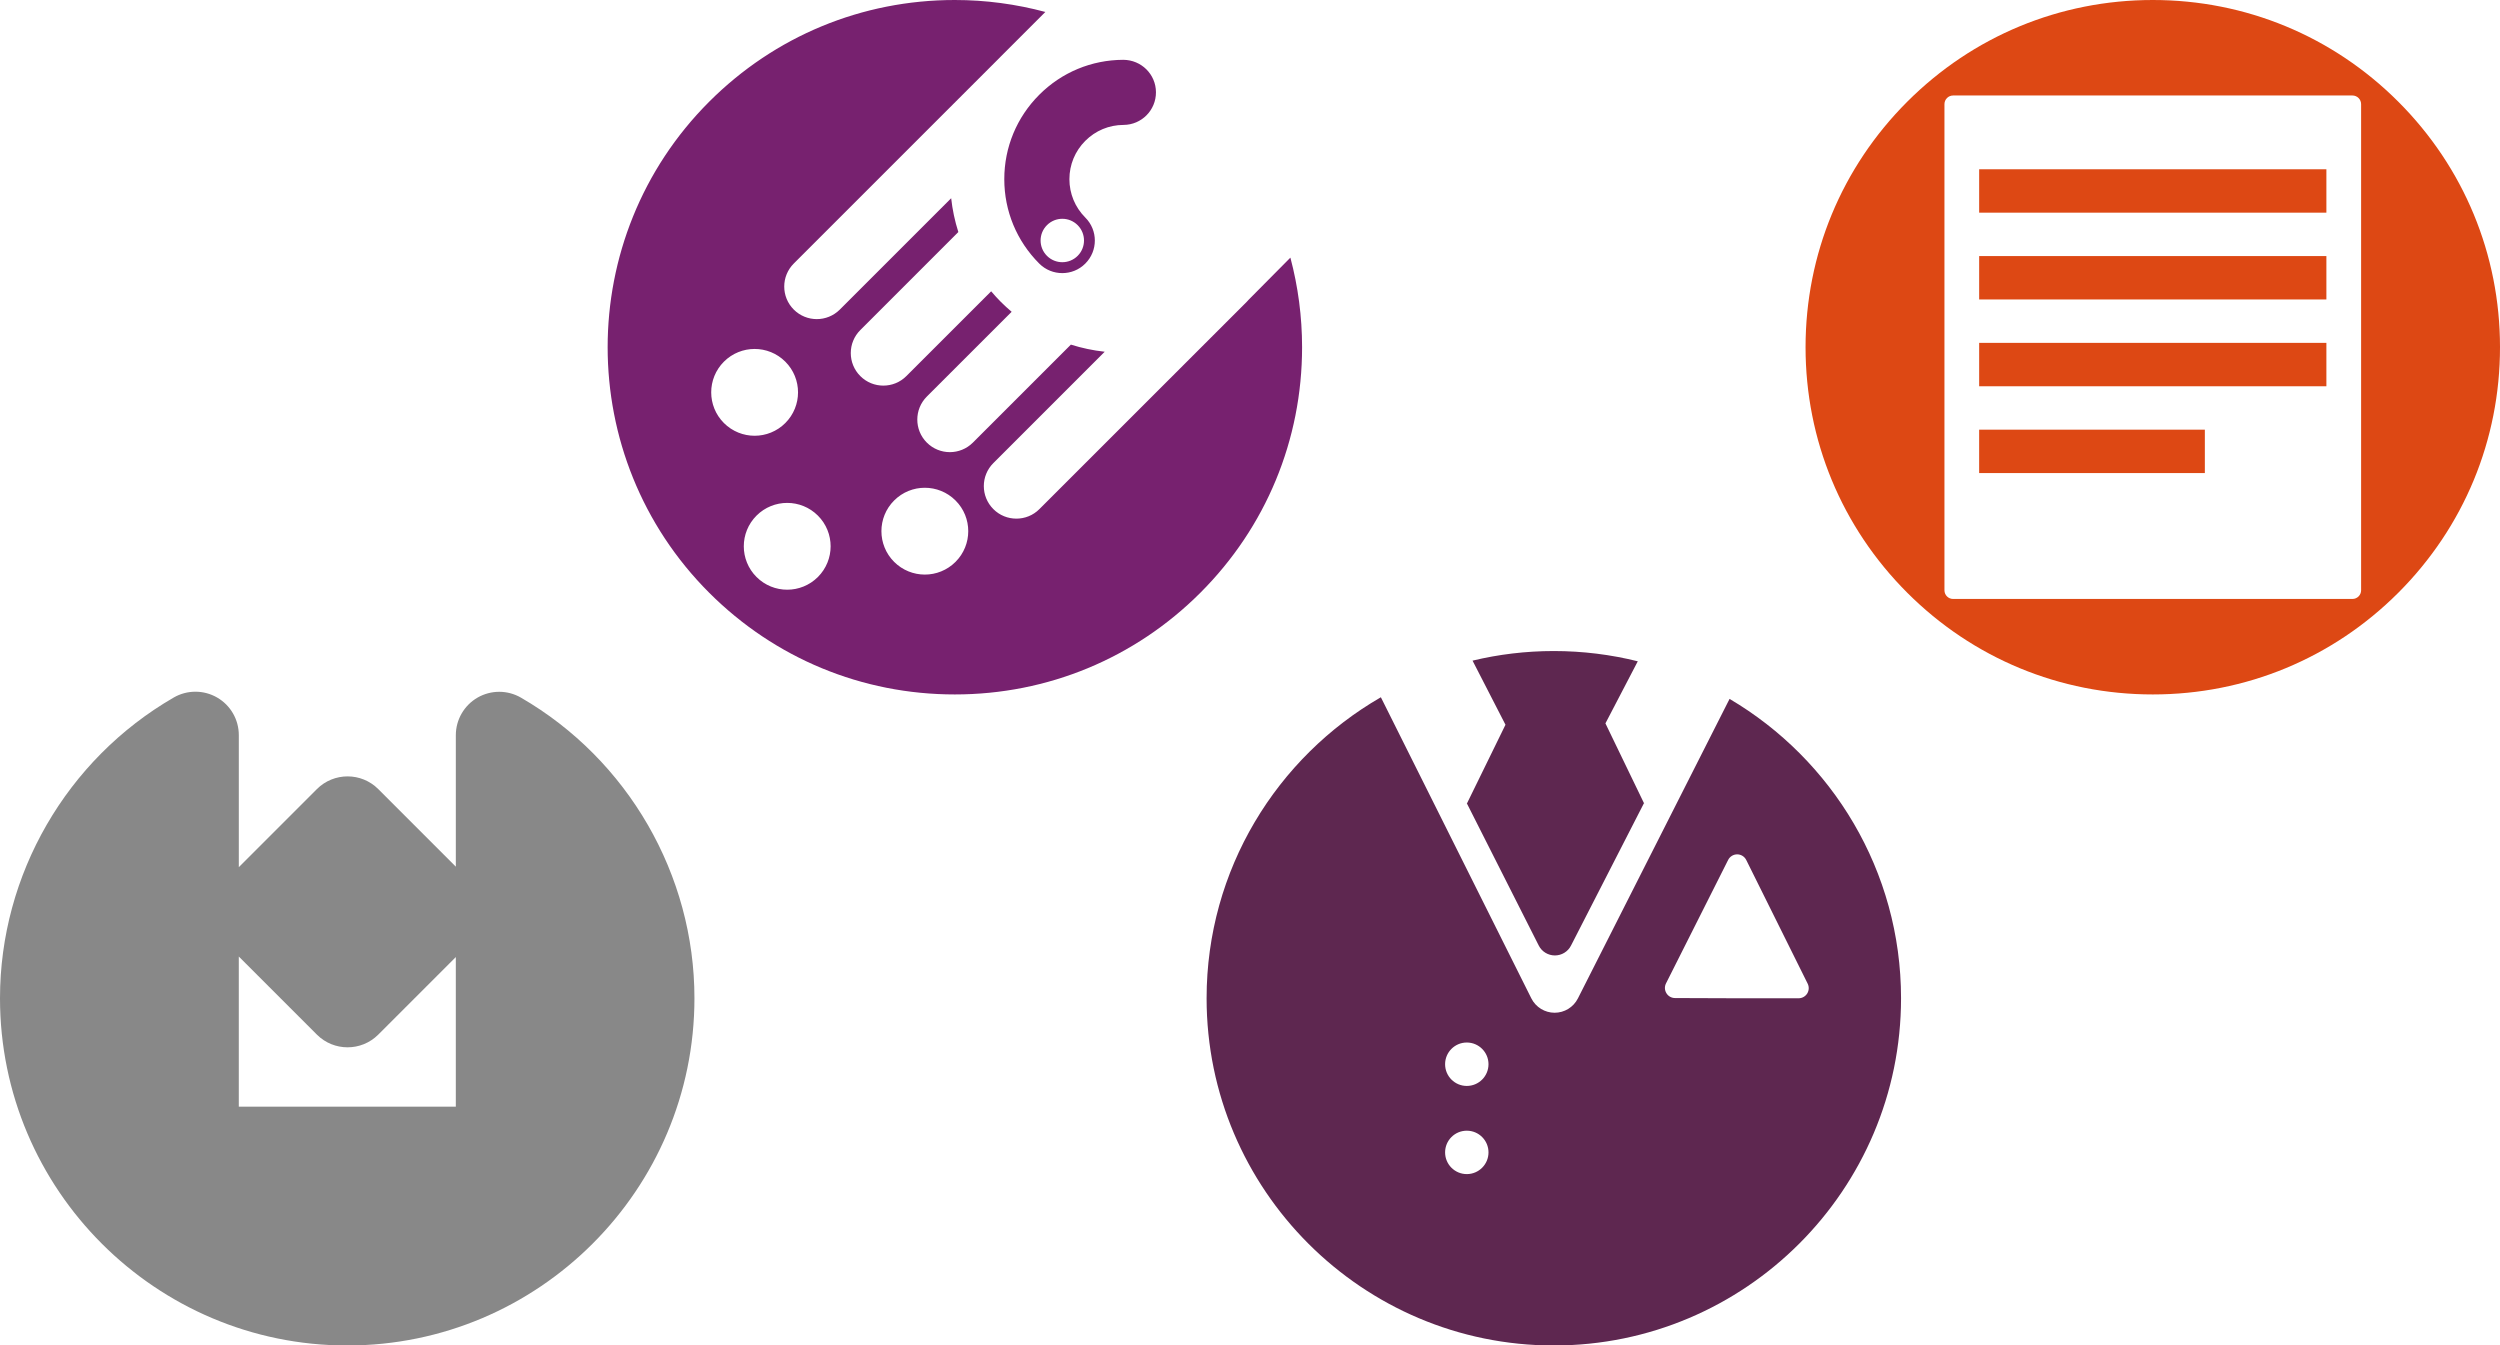 <?xml version="1.0" encoding="utf-8"?>
<!-- Generator: Adobe Illustrator 17.0.2, SVG Export Plug-In . SVG Version: 6.00 Build 0)  -->
<!DOCTYPE svg PUBLIC "-//W3C//DTD SVG 1.1//EN" "http://www.w3.org/Graphics/SVG/1.1/DTD/svg11.dtd">
<svg version="1.1" id="Layer_1" xmlns="http://www.w3.org/2000/svg" xmlns:xlink="http://www.w3.org/1999/xlink" x="0px" y="0px"
	 width="288px" height="155px" viewBox="0 0 288 155" enable-background="new 0 0 288 155" xml:space="preserve">
<g id="BK">
</g>
<g id="Comp">
	<g id="ubuntu-advantage-hero">
		<g>
			<circle fill="#888888" fill-opacity="0" cx="40" cy="115" r="40"/>
			<g>
				<path fill="#888888" d="M36.506,119.188c0.977,0.977,2.255,1.463,3.535,1.463c1.279,0,2.558-0.486,3.534-1.463l8.935-8.935
					v17.238h-25v-17.298L36.506,119.188z M60.018,80.371c-1.546-0.898-3.455-0.898-5.003-0.008
					c-1.549,0.895-2.504,2.547-2.504,4.334V99.84l-8.935-8.937c-1.951-1.951-5.117-1.951-7.069,0L27.511,99.9V84.684
					c0-1.787-0.953-3.438-2.5-4.331c-1.547-0.892-3.455-0.892-5.001,0.003C7.669,87.492,0,100.765,0,114.996
					C0,137.054,17.945,155,40,155c22.056,0,40-17.946,40-40.004C80,100.776,72.343,87.509,60.018,80.371"/>
			</g>
		</g>
		<g>
			<circle fill="#AEA79F" fill-opacity="0" cx="110" cy="40" r="40"/>
			<path fill="#77216F" d="M129.402,6.891c-3.657,0.012-7.095,1.441-9.68,4.027c-2.597,2.598-4.028,6.051-4.028,9.723
				s1.431,7.125,4.028,9.723c0.733,0.734,1.692,1.098,2.652,1.098c0.961,0,1.92-0.363,2.652-1.098c1.466-1.465,1.466-3.84,0-5.301
				c-1.18-1.184-1.83-2.754-1.83-4.422s0.651-3.238,1.832-4.418c1.175-1.176,2.738-1.828,4.402-1.832
				c2.07-0.008,3.744-1.691,3.737-3.762C133.159,8.559,131.484,6.902,129.402,6.891z M124.146,25.938
				c0.975,0.977,0.975,2.559,0,3.536c-0.977,0.976-2.559,0.976-3.536,0c-0.978-0.977-0.978-2.559,0-3.536
				C121.587,24.961,123.17,24.961,124.146,25.938z M143.82,34.555c-0.063,0.07-0.126,0.145-0.196,0.215l-23.886,23.879
				c-0.731,0.734-1.692,1.098-2.652,1.098s-1.919-0.363-2.651-1.098c-1.465-1.465-1.465-3.84,0-5.301l12.828-12.828
				c-1.334-0.145-2.637-0.422-3.898-0.82l-11.29,11.289c-0.732,0.73-1.692,1.098-2.652,1.098s-1.919-0.367-2.652-1.098
				c-1.464-1.465-1.464-3.84,0-5.305l9.77-9.765c-0.426-0.364-0.84-0.739-1.24-1.137c-0.395-0.395-0.764-0.805-1.119-1.223
				l-9.77,9.766c-0.732,0.734-1.692,1.098-2.652,1.098c-0.959,0-1.919-0.363-2.652-1.098c-1.465-1.461-1.465-3.84,0-5.301
				L110.4,26.73c-0.405-1.273-0.681-2.578-0.825-3.894L96.747,35.664c-0.733,0.73-1.693,1.098-2.652,1.098
				c-0.96,0-1.92-0.367-2.652-1.098c-1.465-1.464-1.465-3.84,0-5.305L115.17,6.636c0.045-0.043,0.086-0.094,0.132-0.137l5.123-5.122
				C117.063,0.477,113.565,0,109.992,0C99.304,0,89.257,4.16,81.7,11.715c-15.599,15.598-15.599,40.973-0.001,56.57
				C89.257,75.84,99.304,80,109.992,80c10.687,0,20.734-4.16,28.29-11.715C145.839,60.73,150,50.684,150,40
				c0-3.531-0.464-6.992-1.347-10.32L143.82,34.555z M83.396,41.664c1.953-1.953,5.12-1.953,7.072,0c1.954,1.954,1.954,5.117,0,7.07
				c-1.952,1.953-5.118,1.953-7.072,0C81.443,46.781,81.443,43.618,83.396,41.664z M94.223,66.469c-1.953,1.953-5.12,1.953-7.072,0
				c-1.954-1.953-1.954-5.117-0.001-7.07s5.12-1.953,7.073,0C96.176,61.352,96.176,64.516,94.223,66.469z M110.077,64.727
				c-1.953,1.953-5.119,1.953-7.073,0c-1.952-1.953-1.953-5.121,0-7.07c1.953-1.957,5.12-1.953,7.074,0
				C112.031,59.605,112.031,62.773,110.077,64.727z"/>
		</g>
		<g>
			<circle fill="#AEA79F" fill-opacity="0" cx="248" cy="40" r="40"/>
			<path fill="#DD4814" d="M276.283,11.715C268.728,4.16,258.685,0,248,0s-20.729,4.16-28.283,11.715
				C212.161,19.271,208,29.316,208,40s4.161,20.73,11.717,28.285C227.272,75.839,237.316,80,248.002,80
				c10.684,0,20.727-4.161,28.281-11.715C283.837,60.73,288,50.686,288,40C288,29.316,283.837,19.27,276.283,11.715z M272,68.002
				c0,0.551-0.448,0.998-1,0.998h-46c-0.552,0-0.999-0.447-0.999-0.998V12c0-0.553,0.447-1,0.999-1h46c0.552,0,1,0.449,1,1V68.002z
				 M268,24.5h-40.001v-5H268V24.5L268,24.5z M268,34.5h-40.001v-4.998H268V34.5L268,34.5z M268,44.5h-40.001v-5H268V44.5L268,44.5z
				 M253.999,54.5h-26.001v-5h26.001V54.5L253.999,54.5z"/>
		</g>
		<g>
			<circle fill="#AEA79F" fill-opacity="0" cx="179" cy="115" r="40"/>
			<path fill="#5E2750" d="M199.244,80.512h0.002l-17.467,34.498c-0.518,1.034-1.568,1.658-2.685,1.658h-0.002
				c-1.115,0-2.164-0.627-2.683-1.658l-17.333-34.688v0.002C147.086,87.24,139,100.193,139,115.001
				C139,137.057,156.943,155,178.999,155C201.056,155,219,137.057,219,115.001C219,100.325,211.057,87.473,199.244,80.512z
				 M168.974,135.256c-1.38,0-2.499-1.12-2.499-2.5c0-1.381,1.119-2.5,2.499-2.5c1.381,0,2.501,1.119,2.501,2.5
				C171.475,134.136,170.355,135.256,168.974,135.256z M168.974,125.1c-1.38,0-2.499-1.12-2.499-2.502c0-1.379,1.119-2.5,2.499-2.5
				c1.381,0,2.501,1.121,2.501,2.5C171.475,123.98,170.355,125.1,168.974,125.1z M207.199,115.001h-7.077l-7.159-0.026
				c-0.403,0-0.779-0.209-0.989-0.553c-0.214-0.344-0.233-0.773-0.051-1.133l7.157-14.221c0.202-0.402,0.608-0.646,1.043-0.646
				c0.436,0,0.841,0.244,1.043,0.646l7.077,14.248c0.18,0.36,0.161,0.787-0.05,1.133
				C207.978,114.791,207.604,115.001,207.199,115.001z M188.672,76.182l-3.726,7.151l0,0l4.456,9.224V92.49l-8.414,16.426
				c-0.358,0.719-1.088,1.152-1.864,1.152h-0.001c-0.775,0-1.506-0.434-1.865-1.152l-8.284-16.385v0.067l4.457-9.108l-3.793-7.383
				v-0.002c3.005-0.723,6.137-1.105,9.36-1.105C182.335,75,185.574,75.41,188.672,76.182"/>
		</g>
	</g>
</g>
<g id="Grid" display="none">
</g>
</svg>

